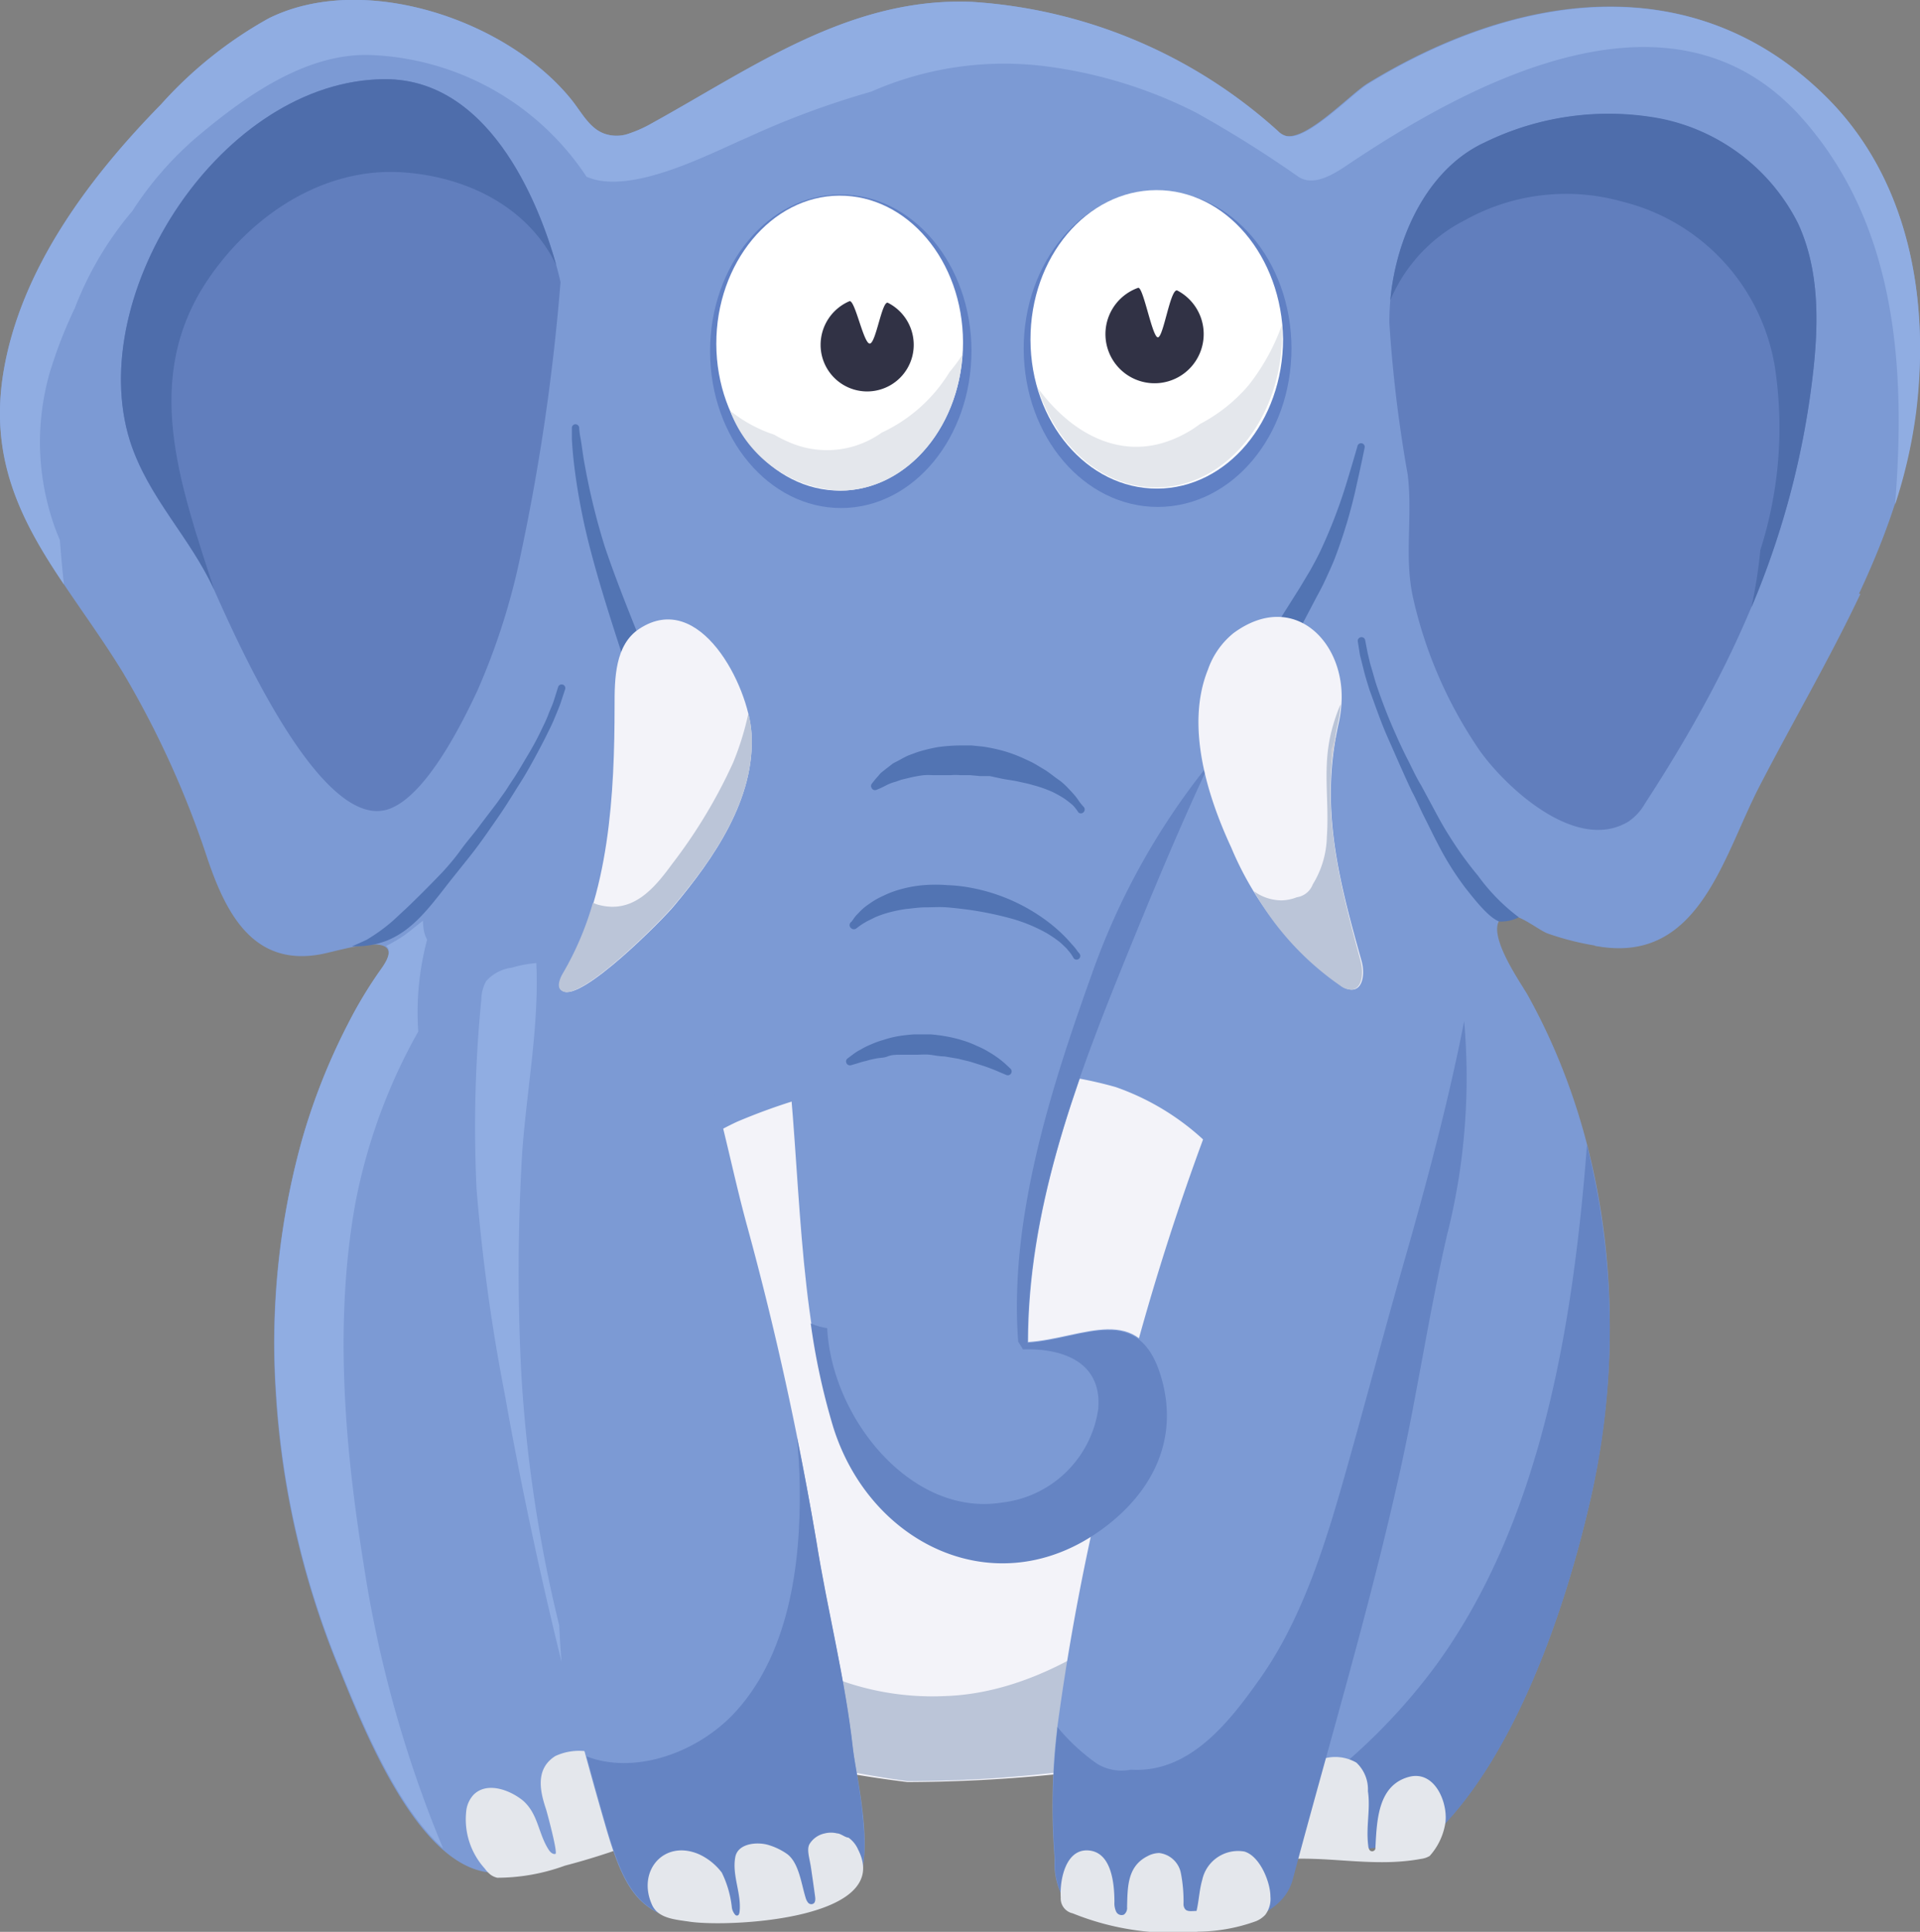 <svg xmlns="http://www.w3.org/2000/svg" viewBox="0 0 104.75 105.37"><rect x="0" y="0" width="104.75" height="105.37" fill="#808080" stroke="none"/><defs><style>.cls-1{fill:#7c9ad4;}.cls-2{fill:#6584c3;}.cls-3{fill:#90ade2;}.cls-4{fill:#e4e7ec;}.cls-5{fill:#f3f3f9;}.cls-6{fill:#bbc5d8;}.cls-7{fill:#6080c4;}.cls-8{fill:#fff;}.cls-9{fill:#313245;}.cls-10{fill:#617ebd;}.cls-11{fill:#4e6dab;}.cls-12{fill:#5274b3;}.cls-13{fill:#cccdd7;}</style></defs><g id="Слой_2" data-name="Слой 2"><g id="animal"><g id="elephant"><path class="cls-1" d="M34.33,7.28A2,2,0,0,1,33,7.3c-.86-.29-1.29-1.22-1.87-1.92C27.59,1.05,19.8-1.55,14.66,1A22.64,22.64,0,0,0,8.78,5.7c-3.92,4-7.68,9-8.6,14.65C-.94,27.26,3.4,31.28,6.71,36.69A51.34,51.34,0,0,1,11.34,46.9c1,2.92,2.49,5.86,6.21,5.14,1.17-.23,4.9-1.45,3.22.87a23.65,23.65,0,0,0-1.81,3,34.11,34.11,0,0,0-2.51,6.35,41.25,41.25,0,0,0-1.4,13.81,46.83,46.83,0,0,0,3.39,14.8c1.32,3.22,4.39,11.29,8.61,11.28,1.87,0,12.61-4.09,12.61-4.09l5.14-2.51s2.34,1.09,7.49,1.07a34.83,34.83,0,0,0,8.1-.8,8.15,8.15,0,0,0,6.71,4.81c5.31.76,10.6,0,11.38-.81,4.24-4.26,6.88-12,8.22-17.75,2.16-9.22,1.3-19.44-3.35-27.79-.36-.65-2.52-3.66-1.3-4.3.64-.33,1.82.73,2.4.94a15,15,0,0,0,2.87.7c5.32.76,6.62-4.91,8.58-8.72,3.39-6.6,7.69-13,8.62-20.44.78-6.17-.37-12.77-5-17.27-7.31-7.16-17-5.49-24.91-.64-.91.55-3.35,3.16-4.49,2.85a1,1,0,0,1-.42-.26A27.47,27.47,0,0,0,53,.1C46.36-.16,41.08,3.68,35.57,6.72A6.92,6.92,0,0,1,34.33,7.28Z"/><path class="cls-2" d="M78.22,91a32.55,32.55,0,0,1-11.51,9.6l.39.06c5.31.76,10.6,0,11.38-.81,4.24-4.26,6.88-12,8.22-17.75a41.28,41.28,0,0,0-.12-19.64C85.83,72.21,84.1,83.06,78.22,91Z"/><path class="cls-1" d="M100,32.28c-3.15-.33-6.91-1.07-9.6-3a17.35,17.35,0,0,0-1,1.77c-2.09,4.08-2.46,8.61-2.45,13.13,0,2.47.05,4.94.06,7.41l.38.06c5.32.76,6.62-4.91,8.58-8.72,1.81-3.51,3.86-7,5.53-10.54C100.93,32.36,100.44,32.32,100,32.28Z"/><path class="cls-3" d="M19.37,65.72a30.94,30.94,0,0,1,3.45-9.46,15.35,15.35,0,0,1,.48-5,2.23,2.23,0,0,1-.16-.43,3.55,3.55,0,0,1-.06-.47.59.59,0,0,1,0-.14c-.47.35-.92.76-1.34,1-.21.13-.44.26-.68.38.25.18.23.56-.27,1.25a23.65,23.65,0,0,0-1.81,3,34.11,34.11,0,0,0-2.51,6.35,41.25,41.25,0,0,0-1.4,13.81,46.83,46.83,0,0,0,3.39,14.8c1,2.42,3,7.61,5.71,10a66,66,0,0,1-4.34-15.56C18.81,78.92,18.23,72.17,19.37,65.72Z"/><path class="cls-3" d="M99.56,5.21c-7.31-7.16-17-5.49-24.91-.64-.91.55-3.35,3.16-4.49,2.85a1,1,0,0,1-.42-.26A27.47,27.47,0,0,0,53,.1C46.36-.16,41.08,3.68,35.57,6.72a6.92,6.92,0,0,1-1.24.56A2,2,0,0,1,33,7.3c-.86-.29-1.29-1.22-1.87-1.92C27.59,1.05,19.8-1.55,14.66,1A22.64,22.64,0,0,0,8.78,5.7c-3.92,4-7.68,9-8.6,14.65-.77,4.74,1,8.12,3.31,11.53-.09-.8-.16-1.61-.22-2.41a13.71,13.71,0,0,1-.56-9.13,24.36,24.36,0,0,1,1.37-3.53,18.33,18.33,0,0,1,3.14-5.3l0,0a18.5,18.5,0,0,1,3.57-4.08C13.4,5.24,16.68,2.9,20.18,3A14.8,14.8,0,0,1,32,9.64c2.4,1.06,6.78-1.29,8.78-2.14A46.49,46.49,0,0,1,47.53,5a18,18,0,0,1,9.39-1.4,25.16,25.16,0,0,1,8.33,2.54,63.62,63.62,0,0,1,5.6,3.51c.78.5,1.77-.06,2.54-.57,7-4.72,18-10.56,25-2.55,5.11,5.83,5.59,13.61,5,21a27.62,27.62,0,0,0,1.15-5.05C105.3,16.31,104.15,9.71,99.56,5.21Z"/><path class="cls-4" d="M74.63,97.7A2,2,0,0,0,74,96.14a2.31,2.31,0,0,0-2.17-.07,3.56,3.56,0,0,0-1.55,1.52,1.8,1.8,0,0,0-.29,1,1.15,1.15,0,0,0-.56-1.48,1.75,1.75,0,0,0-1.76.2c-1.89,1.39-.18,4.38,2,4.14,2.63-.29,5.17.44,7.86-.06a1.19,1.19,0,0,0,.47-.16,3.49,3.49,0,0,0,.86-1.84c.13-1.09-.59-2.85-2-2.47-1.68.46-1.74,2.35-1.82,3.83,0,.06,0,.14-.06.18a.18.18,0,0,1-.24,0,.42.42,0,0,1-.09-.24C74.51,99.65,74.78,98.68,74.63,97.7Z"/><path class="cls-5" d="M68.65,66.17a13.72,13.72,0,0,0-7.79-6.88,22.33,22.33,0,0,0-8-.75,33.27,33.27,0,0,0-12.66,2.65A19.87,19.87,0,0,0,29.93,72.61a21.08,21.08,0,0,0,.7,14.71,13.16,13.16,0,0,0,2.77,4.44,13.92,13.92,0,0,0,5.31,3.12A17.63,17.63,0,0,1,42.66,96a67.91,67.91,0,0,0,6.84,1.2,82.37,82.37,0,0,0,9-.52,11.55,11.55,0,0,0,4-.89,8.39,8.39,0,0,0,3.34-3.62,34.47,34.47,0,0,0,4.62-16.22A20.29,20.29,0,0,0,68.65,66.17Z"/><path class="cls-6" d="M64.5,85.86c-.27.27-.53.53-.81.79-3.22,3-7.57,5.71-12.13,5.86a14.9,14.9,0,0,1-9.81-3.1A21,21,0,0,1,35.15,88a37.52,37.52,0,0,1-4.6-2.21c0,.08.05.15.07.22a15.67,15.67,0,0,0,2.78,5,13.67,13.67,0,0,0,5.31,3.54,15.77,15.77,0,0,1,3.95,1.24,58.77,58.77,0,0,0,6.84,1.36,69.81,69.81,0,0,0,9-.58,10.33,10.33,0,0,0,4-1,9.19,9.19,0,0,0,3.34-4.1A42.92,42.92,0,0,0,69,83.35,24.91,24.91,0,0,1,64.5,85.86Z"/><path class="cls-4" d="M26.76,102.25a1.62,1.62,0,0,1-.31-.33,4,4,0,0,1-1-3.24,1.58,1.58,0,0,1,.37-.77c.73-.76,2-.28,2.71.3.84.73.83,1.8,1.41,2.69.08.12.21.25.36.22s-.45-2.24-.51-2.44c-.34-1-.59-2.21.51-2.9a3.08,3.08,0,0,1,3.11.31c.89.66,2.11,2,2.19,3.11a1.25,1.25,0,0,1-.23.9,1.9,1.9,0,0,1-.78.46,37.55,37.55,0,0,1-3.77,1.2,10.81,10.81,0,0,1-3.69.66A1,1,0,0,1,26.76,102.25Z"/><path class="cls-1" d="M26.86,53.15c-1.85,7.83-.72,15.09.68,22.9a224.36,224.36,0,0,0,5.51,23.6c1.09,3.73,2,5.26,6,5.2,2.1,0,5.87-.23,7.48-1.84,1.33-1.35.22-6,0-7.59-.43-3.88-1.39-7.54-2-11.37a172.17,172.17,0,0,0-3.75-17.11c-.64-2.32-1.12-4.71-1.74-7-.48-1.75-2.8-8-5.44-6.53Z"/><path class="cls-3" d="M28.44,74.9a108.74,108.74,0,0,1,0-11.13c.16-3.68,1-7.57.82-11.24a6.23,6.23,0,0,0-1.33.25,2.24,2.24,0,0,0-1.41.74,2.16,2.16,0,0,0-.26,1A70.73,70.73,0,0,0,26,64.84a100.68,100.68,0,0,0,1.54,11.21c.87,4.9,1.91,9.78,3.1,14.61-.06-.67-.1-1.35-.13-2A76.27,76.27,0,0,1,28.44,74.9Z"/><path class="cls-3" d="M45.4,99.25a7.26,7.26,0,0,1-.79,2,1.75,1.75,0,0,1-1,.81c.35.68.71,1.36,1.07,2A4.94,4.94,0,0,0,46.5,103c.7-.71.72-2.35.56-4A1.94,1.94,0,0,1,45.4,99.25Z"/><path class="cls-2" d="M46.54,95.42c-.43-3.88-1.39-7.54-2-11.37-.32-1.89-.68-3.78-1.06-5.65.08.88.14,1.76.15,2.65.07,4.28-.59,9.35-3.73,12.56C37.78,95.73,34.5,96.77,32,95.8c.35,1.28.71,2.57,1.08,3.85,1.09,3.73,2,5.26,6,5.2,2.1,0,5.87-.23,7.48-1.84C47.83,101.66,46.72,97,46.54,95.42Z"/><path class="cls-1" d="M79.26,52.32c1.26,4.9.82,10.09-.33,15-1,4.17-1.59,8.45-2.52,12.68-1.67,7.58-3.92,15-5.9,22.48-.83,3.11-6.64,2.86-8.88,2.55a6.54,6.54,0,0,1-3.39-1.14,3.86,3.86,0,0,1-.7-2.49,35.66,35.66,0,0,1,.13-7.08,131.8,131.8,0,0,1,2.69-14.16,136.92,136.92,0,0,1,7.35-23.29Z"/><path class="cls-2" d="M76.57,68.94c-1.09,3.81-2.1,7.65-3.18,11.46s-2.34,7.91-4.67,11.19c-1.63,2.3-3.77,5.08-6.92,4.94h-.13a2.56,2.56,0,0,1-1.82-.33,11,11,0,0,1-2.16-2,.77.77,0,0,0,0,.15,35.66,35.66,0,0,0-.13,7.08,3.86,3.86,0,0,0,.7,2.49,6.54,6.54,0,0,0,3.39,1.14c2.24.31,8.05.56,8.88-2.55,2-7.5,4.23-14.9,5.9-22.48.93-4.23,1.55-8.51,2.52-12.68a35,35,0,0,0,.93-11.65C79,60.19,77.8,64.65,76.57,68.94Z"/><path class="cls-7" d="M53,19.14c0,4.72-3.16,8.56-7.1,8.57s-7.15-3.81-7.16-8.53,3.17-8.56,7.11-8.57S53,14.42,53,19.14Z"/><path class="cls-7" d="M70.46,19c0,4.77-3.24,8.64-7.28,8.65s-7.31-3.84-7.33-8.6,3.25-8.64,7.28-8.65S70.45,14.2,70.46,19Z"/><path class="cls-8" d="M52.54,18.67c0,4.46-3,8.08-6.71,8.09s-6.74-3.59-6.75-8,3-8.07,6.71-8.09S52.53,14.22,52.54,18.67Z"/><path class="cls-4" d="M51.8,20.3a8.57,8.57,0,0,1-3.7,3.3,5.14,5.14,0,0,1-5,.54,6.9,6.9,0,0,1-.86-.43,7.67,7.67,0,0,1-2.41-1.31,6.73,6.73,0,0,0,6,4.36c3.53,0,6.41-3.28,6.68-7.42A9.51,9.51,0,0,1,51.8,20.3Z"/><path class="cls-8" d="M70,18.49c0,4.5-3.06,8.15-6.87,8.16s-6.9-3.62-6.91-8.12,3.06-8.14,6.86-8.16S69.94,14,70,18.49Z"/><path class="cls-4" d="M68.13,21a8.82,8.82,0,0,1-2.65,2.12A6.54,6.54,0,0,1,63.9,24c-2.83,1.11-5.5-.4-7.28-2.84,1,3.18,3.51,5.44,6.46,5.43,3.81,0,6.88-3.79,6.87-8.44,0-.16,0-.31,0-.46A11.6,11.6,0,0,1,68.13,21Z"/><path class="cls-9" d="M49.85,18.81a2.54,2.54,0,1,1-5.08,0,2.59,2.59,0,0,1,1.57-2.38c.3-.12.77,2.31,1.11,2.31s.67-2.4,1-2.22A2.57,2.57,0,0,1,49.85,18.81Z"/><path class="cls-9" d="M65.67,18.22a2.68,2.68,0,1,1-3.58-2.52c.28-.1.77,2.7,1.08,2.7s.69-2.75,1.07-2.55A2.68,2.68,0,0,1,65.67,18.22Z"/><path class="cls-1" d="M37.77,35.74c2.2,7,4.27,14.11,5.13,21.4.79,6.7.59,14.13,2.58,20.62s8.91,9.78,14.65,5.62c2.76-2,4.24-4.9,3.26-8.28-1.21-4.19-4.29-2.09-7.3-1.9,0-7.07,2.48-13.87,5.09-20.33,1.42-3.53,2.87-7,4.46-10.49,1.27-2.75,2.38-6.24,4.68-8.31Z"/><path class="cls-2" d="M65.64,42.38c.11-.23.21-.47.32-.71l-.41.51a38.77,38.77,0,0,0-6,11c-2.19,6.11-4.51,13.31-4,20,.09.14.18.28.26.42,2.12-.07,4.31.66,4.11,3.23a6,6,0,0,1-5.29,5.13c-4.91.77-9.26-4.61-9.5-9.52a3.34,3.34,0,0,1-.9-.26,37,37,0,0,0,1.22,5.63c2,6.45,8.91,9.78,14.65,5.62,2.76-2,4.24-4.9,3.26-8.28-1.21-4.19-4.29-2.09-7.3-1.9,0-7.07,2.48-13.87,5.09-20.33C62.6,49.34,64.05,45.83,65.64,42.38Z"/><path class="cls-4" d="M46.82,100.89c1.93,3.8-7,4.24-9.17,3.93-.77-.12-1.74-.16-2.08-.93-.83-1.84.66-3.58,2.57-2.75a3.28,3.28,0,0,1,1.24,1,5.67,5.67,0,0,1,.55,1.92.79.79,0,0,0,.19.39.13.13,0,0,0,.17,0,.39.39,0,0,0,.06-.18c.11-1-.43-2-.23-3,.16-.75,1.24-.82,1.83-.63a3.5,3.5,0,0,1,1,.49c.64.48.77,1.64,1,2.37a.75.75,0,0,0,.13.27.23.23,0,0,0,.28.07c.13-.06.13-.25.11-.39-.07-.52-.14-1-.22-1.55s-.25-1-.09-1.31A1.28,1.28,0,0,1,45,100a1.38,1.38,0,0,1,.67,0c.19,0,.45.23.62.23A1.57,1.57,0,0,1,46.82,100.89Z"/><path class="cls-4" d="M69.31,103.44c0-.78-.57-2.2-1.42-2.45a2,2,0,0,0-2.3,1.55c-.16.55-.18,1.14-.31,1.69-.24,0-.54.07-.65-.14a.42.42,0,0,1-.06-.25,8,8,0,0,0-.15-1.7,1.37,1.37,0,0,0-1.18-1.07,1.38,1.38,0,0,0-.63.17c-1.12.56-1.09,1.71-1.12,2.78a.45.45,0,0,1-.17.41.33.33,0,0,1-.43-.17,1.1,1.1,0,0,1-.09-.51c0-1-.15-2.72-1.41-2.82s-1.58,1.63-1.52,2.57a.83.83,0,0,0,.65.86,14.63,14.63,0,0,0,6.87,1,9.52,9.52,0,0,0,3.13-.57,1.41,1.41,0,0,0,.51-.35A1.43,1.43,0,0,0,69.31,103.44Z"/><path class="cls-10" d="M30.58,15.39S28.3,4.3,21,4.32C12.15,4.35,4.57,16,7.09,24.05c1,3.17,3.38,5.33,4.68,8.32C13,35.1,17.61,45.55,21.29,44.1c2-.78,3.92-4.64,4.76-6.44a36.8,36.8,0,0,0,2.37-7.46A115.4,115.4,0,0,0,30.58,15.39Z"/><path class="cls-11" d="M11.39,15.18C13.79,11.67,17.8,9,22.24,9.42c3.47.31,6.65,2,8.11,5.05C29.61,11.8,27,4.3,21,4.32,12.15,4.35,4.57,16,7.09,24.05c1,3.09,3.27,5.23,4.59,8.11C9.82,26.38,7.68,20.61,11.39,15.18Z"/><path class="cls-10" d="M75.8,17.62a73.83,73.83,0,0,0,1,8.26c.28,2.28-.2,4.52.29,6.71A24,24,0,0,0,80.77,41C82.22,43,86,46.51,88.83,44.82a2.92,2.92,0,0,0,.92-1c4.79-7.35,8.1-14.56,9.14-23.31.34-2.8.39-5.74-.79-8.3a10.76,10.76,0,0,0-7.53-5.73A15.37,15.37,0,0,0,81,7.77C77.5,9.39,75.77,13.89,75.8,17.62Z"/><path class="cls-11" d="M98.1,12.19a10.76,10.76,0,0,0-7.53-5.73A15.37,15.37,0,0,0,81,7.77c-3.13,1.44-4.84,5.17-5.15,8.61A8.68,8.68,0,0,1,79.94,12a11.33,11.33,0,0,1,8.58-1,11.14,11.14,0,0,1,8.31,9,21.91,21.91,0,0,1-.79,10,27.35,27.35,0,0,1-.49,3.14,46.18,46.18,0,0,0,3.34-12.57C99.23,17.69,99.28,14.75,98.1,12.19Z"/><path class="cls-12" d="M20,51.26a9.6,9.6,0,0,0,1.31-.93c.25-.21.52-.48.82-.75.6-.57,1.28-1.25,2-2,.35-.38.7-.79,1-1.21s.68-.85,1-1.28.67-.88,1-1.32l.47-.66c.14-.22.28-.44.43-.66.28-.43.53-.87.77-1.27s.46-.8.64-1.17.35-.71.46-1,.25-.58.32-.81l.23-.73a.2.2,0,0,1,.25-.13.2.2,0,0,1,.13.26l-.24.73c-.08.24-.2.51-.33.83s-.3.66-.47,1-.4.78-.63,1.2-.48.87-.76,1.31-.56.9-.86,1.36-.62.91-.94,1.37-.65.91-1,1.35L24.6,48c-1.49,1.9-2.71,3.71-5.4,3.61C19.47,51.51,19.72,51.39,20,51.26Z"/><path class="cls-12" d="M82,50.26a.78.78,0,0,1-.21,0c-.6-.22-1.42-1.3-1.82-1.8A15.88,15.88,0,0,1,78.43,46c-.24-.45-.47-.94-.71-1.41s-.46-1-.7-1.44c-.47-1-.9-2-1.3-2.9s-.71-1.83-1-2.61c-.12-.38-.23-.74-.31-1.06s-.15-.6-.21-.83L74.08,35a.2.2,0,0,1,.15-.24.2.2,0,0,1,.25.16l.14.72c.06.23.11.5.21.82s.18.66.3,1c.26.76.59,1.64,1,2.55.2.46.42.93.66,1.4s.48,1,.74,1.42l.76,1.41c.25.47.5.92.77,1.34a19.53,19.53,0,0,0,1.58,2.19,10.58,10.58,0,0,0,2.22,2.26A2,2,0,0,1,82,50.26Z"/><path class="cls-12" d="M34.77,36.81l0,0,0,0-.12-.08a1.73,1.73,0,0,1-.45-.5,3.41,3.41,0,0,1-.33-.75l-.27-.83c-.39-1.22-.91-2.85-1.35-4.52a35,35,0,0,1-.91-4.63c-.08-.64-.12-1.18-.14-1.55l0-.59a.2.2,0,0,1,.19-.22.21.21,0,0,1,.21.18h0s0,.21.07.57.12.89.24,1.51A36.63,36.63,0,0,0,33,29.83c.54,1.6,1.17,3.18,1.64,4.36.12.29.22.56.32.8a2.06,2.06,0,0,0,.24.46.44.44,0,0,0,.14.13h0l0,0,0,0a.68.68,0,0,1-.63,1.21Z"/><path class="cls-12" d="M68.84,35.41l1-1.65,1.06-1.68.57-.95c.19-.34.36-.65.53-1a27.81,27.81,0,0,0,1.51-3.94c.34-1.11.55-1.86.55-1.86a.2.2,0,0,1,.39.09h0s-.15.76-.41,1.91a27.55,27.55,0,0,1-1.23,4.16c-.14.35-.32.74-.48,1.09s-.34.69-.51,1l-.93,1.77L70,36.09a.68.68,0,0,1-1.21-.64Z"/><path class="cls-5" d="M73.17,38.57a6.49,6.49,0,0,1-.13.85C72,44,73,47.85,74.28,52.41c.18.62.11,1.56-.53,1.57a1,1,0,0,1-.58-.22,17.62,17.62,0,0,1-6-7.54c-1.31-2.82-2.5-6.64-1.27-9.69a4.41,4.41,0,0,1,1.4-2C70.61,32.1,73.52,35.1,73.17,38.57Z"/><path class="cls-6" d="M73,39.42a6.49,6.49,0,0,0,.13-.85.66.66,0,0,0,0-.14,9.88,9.88,0,0,0-.48,1.42c-.52,2-.12,3.75-.26,5.78a5.16,5.16,0,0,1-.77,2.61,1.1,1.1,0,0,1-.87.7,2.38,2.38,0,0,1-.85.17,2.59,2.59,0,0,1-1.49-.5,15.6,15.6,0,0,0,4.71,5.15,1,1,0,0,0,.58.22c.64,0,.71-.95.53-1.57C73,47.85,72,44,73,39.42Z"/><path class="cls-13" d="M72.69,40.72l-.06.15c0,.29,0,.57,0,.86A15.85,15.85,0,0,1,72.92,40C72.85,40.22,72.77,40.47,72.69,40.72Z"/><path class="cls-5" d="M34.89,34.29c-1.35.87-1.36,2.75-1.36,4.19,0,4.74-.27,10.4-2.77,14.57-.2.33-.39.83-.06,1,1,.63,5.48-3.92,6.05-4.61C38.93,46.84,41.22,43.56,41,40,40.84,37.41,38.19,32.14,34.89,34.29Z"/><path class="cls-6" d="M40.83,38.91A15.66,15.66,0,0,1,40,41.59a28.19,28.19,0,0,1-3.32,5.52c-1,1.37-2.15,2.73-4,2.25a1.2,1.2,0,0,1-.33-.13,16.63,16.63,0,0,1-1.62,3.82c-.2.33-.39.83-.06,1,1,.63,5.48-3.92,6.05-4.61C38.93,46.84,41.22,43.56,41,40A6.66,6.66,0,0,0,40.83,38.91Z"/><path class="cls-12" d="M47.54,42.78s.12-.17.35-.43c.06-.06.11-.14.19-.21l.29-.23.35-.27.4-.21a4.73,4.73,0,0,1,.45-.23l.49-.18a9,9,0,0,1,1.11-.27,9.57,9.57,0,0,1,1.21-.09H53l.61.06a9.26,9.26,0,0,1,1.21.26,7.87,7.87,0,0,1,1.12.43c.18.08.35.16.51.25l.47.28c.31.18.57.41.82.58s.45.38.62.56.32.35.42.49a3.2,3.2,0,0,0,.35.45.21.21,0,0,1-.29.3l0,0v0a2.45,2.45,0,0,0-.31-.4,5.78,5.78,0,0,0-.46-.36,6.49,6.49,0,0,0-.66-.37,7.41,7.41,0,0,0-.84-.31l-.47-.13-.5-.11c-.33-.08-.69-.11-1-.18L54,42.33l-.26,0-.27,0-.54-.05-.54,0a3,3,0,0,0-.52,0h-.51l-.49,0a3.39,3.39,0,0,0-.47,0,6.76,6.76,0,0,0-.85.16l-.38.09-.31.11a2.43,2.43,0,0,0-.54.21,5,5,0,0,1-.5.23.2.2,0,0,1-.27-.11A.2.2,0,0,1,47.54,42.78Z"/><path class="cls-12" d="M46.45,50.28l.09-.12a1.8,1.8,0,0,1,.29-.35,3,3,0,0,1,.55-.48,4.43,4.43,0,0,1,.81-.47,5.31,5.31,0,0,1,1-.37,6.64,6.64,0,0,1,1.21-.21,7.89,7.89,0,0,1,1.29,0,8.47,8.47,0,0,1,1.32.15,10,10,0,0,1,4.36,2,8.46,8.46,0,0,1,.67.6c.19.19.34.36.47.51a2.81,2.81,0,0,1,.28.35l.1.12a.2.2,0,1,1-.31.26l0,0v0l-.07-.12a2.19,2.19,0,0,0-.25-.33,1.29,1.29,0,0,0-.2-.21,3.08,3.08,0,0,0-.26-.24,6.87,6.87,0,0,0-.69-.47,8.71,8.71,0,0,0-1.94-.8,18.83,18.83,0,0,0-2.33-.48c-.4-.05-.8-.1-1.19-.13s-.78,0-1.15,0-.73.06-1.07.09a8,8,0,0,0-.93.19,5.44,5.44,0,0,0-.75.26l-.3.15a1.91,1.91,0,0,0-.25.13,3.56,3.56,0,0,0-.35.23l-.12.09a.22.22,0,0,1-.29,0A.21.21,0,0,1,46.45,50.28Z"/><path class="cls-12" d="M46.23,57.74l.32-.24a2.57,2.57,0,0,1,.4-.25,4.17,4.17,0,0,1,.56-.28,5,5,0,0,1,.69-.25,5.69,5.69,0,0,1,.79-.2,8.46,8.46,0,0,1,.88-.1c.3,0,.6,0,.91,0a8.85,8.85,0,0,1,.9.12,7,7,0,0,1,.85.21,5.36,5.36,0,0,1,.77.3,4.38,4.38,0,0,1,.65.33,5.37,5.37,0,0,1,.89.64l.3.28a.21.21,0,0,1-.22.34h0l-.36-.15a9.77,9.77,0,0,0-.93-.36l-.63-.2c-.22-.07-.47-.11-.71-.18l-.77-.13c-.26,0-.53-.06-.79-.09s-.54,0-.8,0-.53,0-.78,0-.5,0-.72.09-.45.07-.65.12a4.31,4.31,0,0,0-.54.13,3.25,3.25,0,0,0-.43.12l-.38.11a.21.21,0,0,1-.26-.14A.2.2,0,0,1,46.23,57.74Z"/></g></g></g></svg>